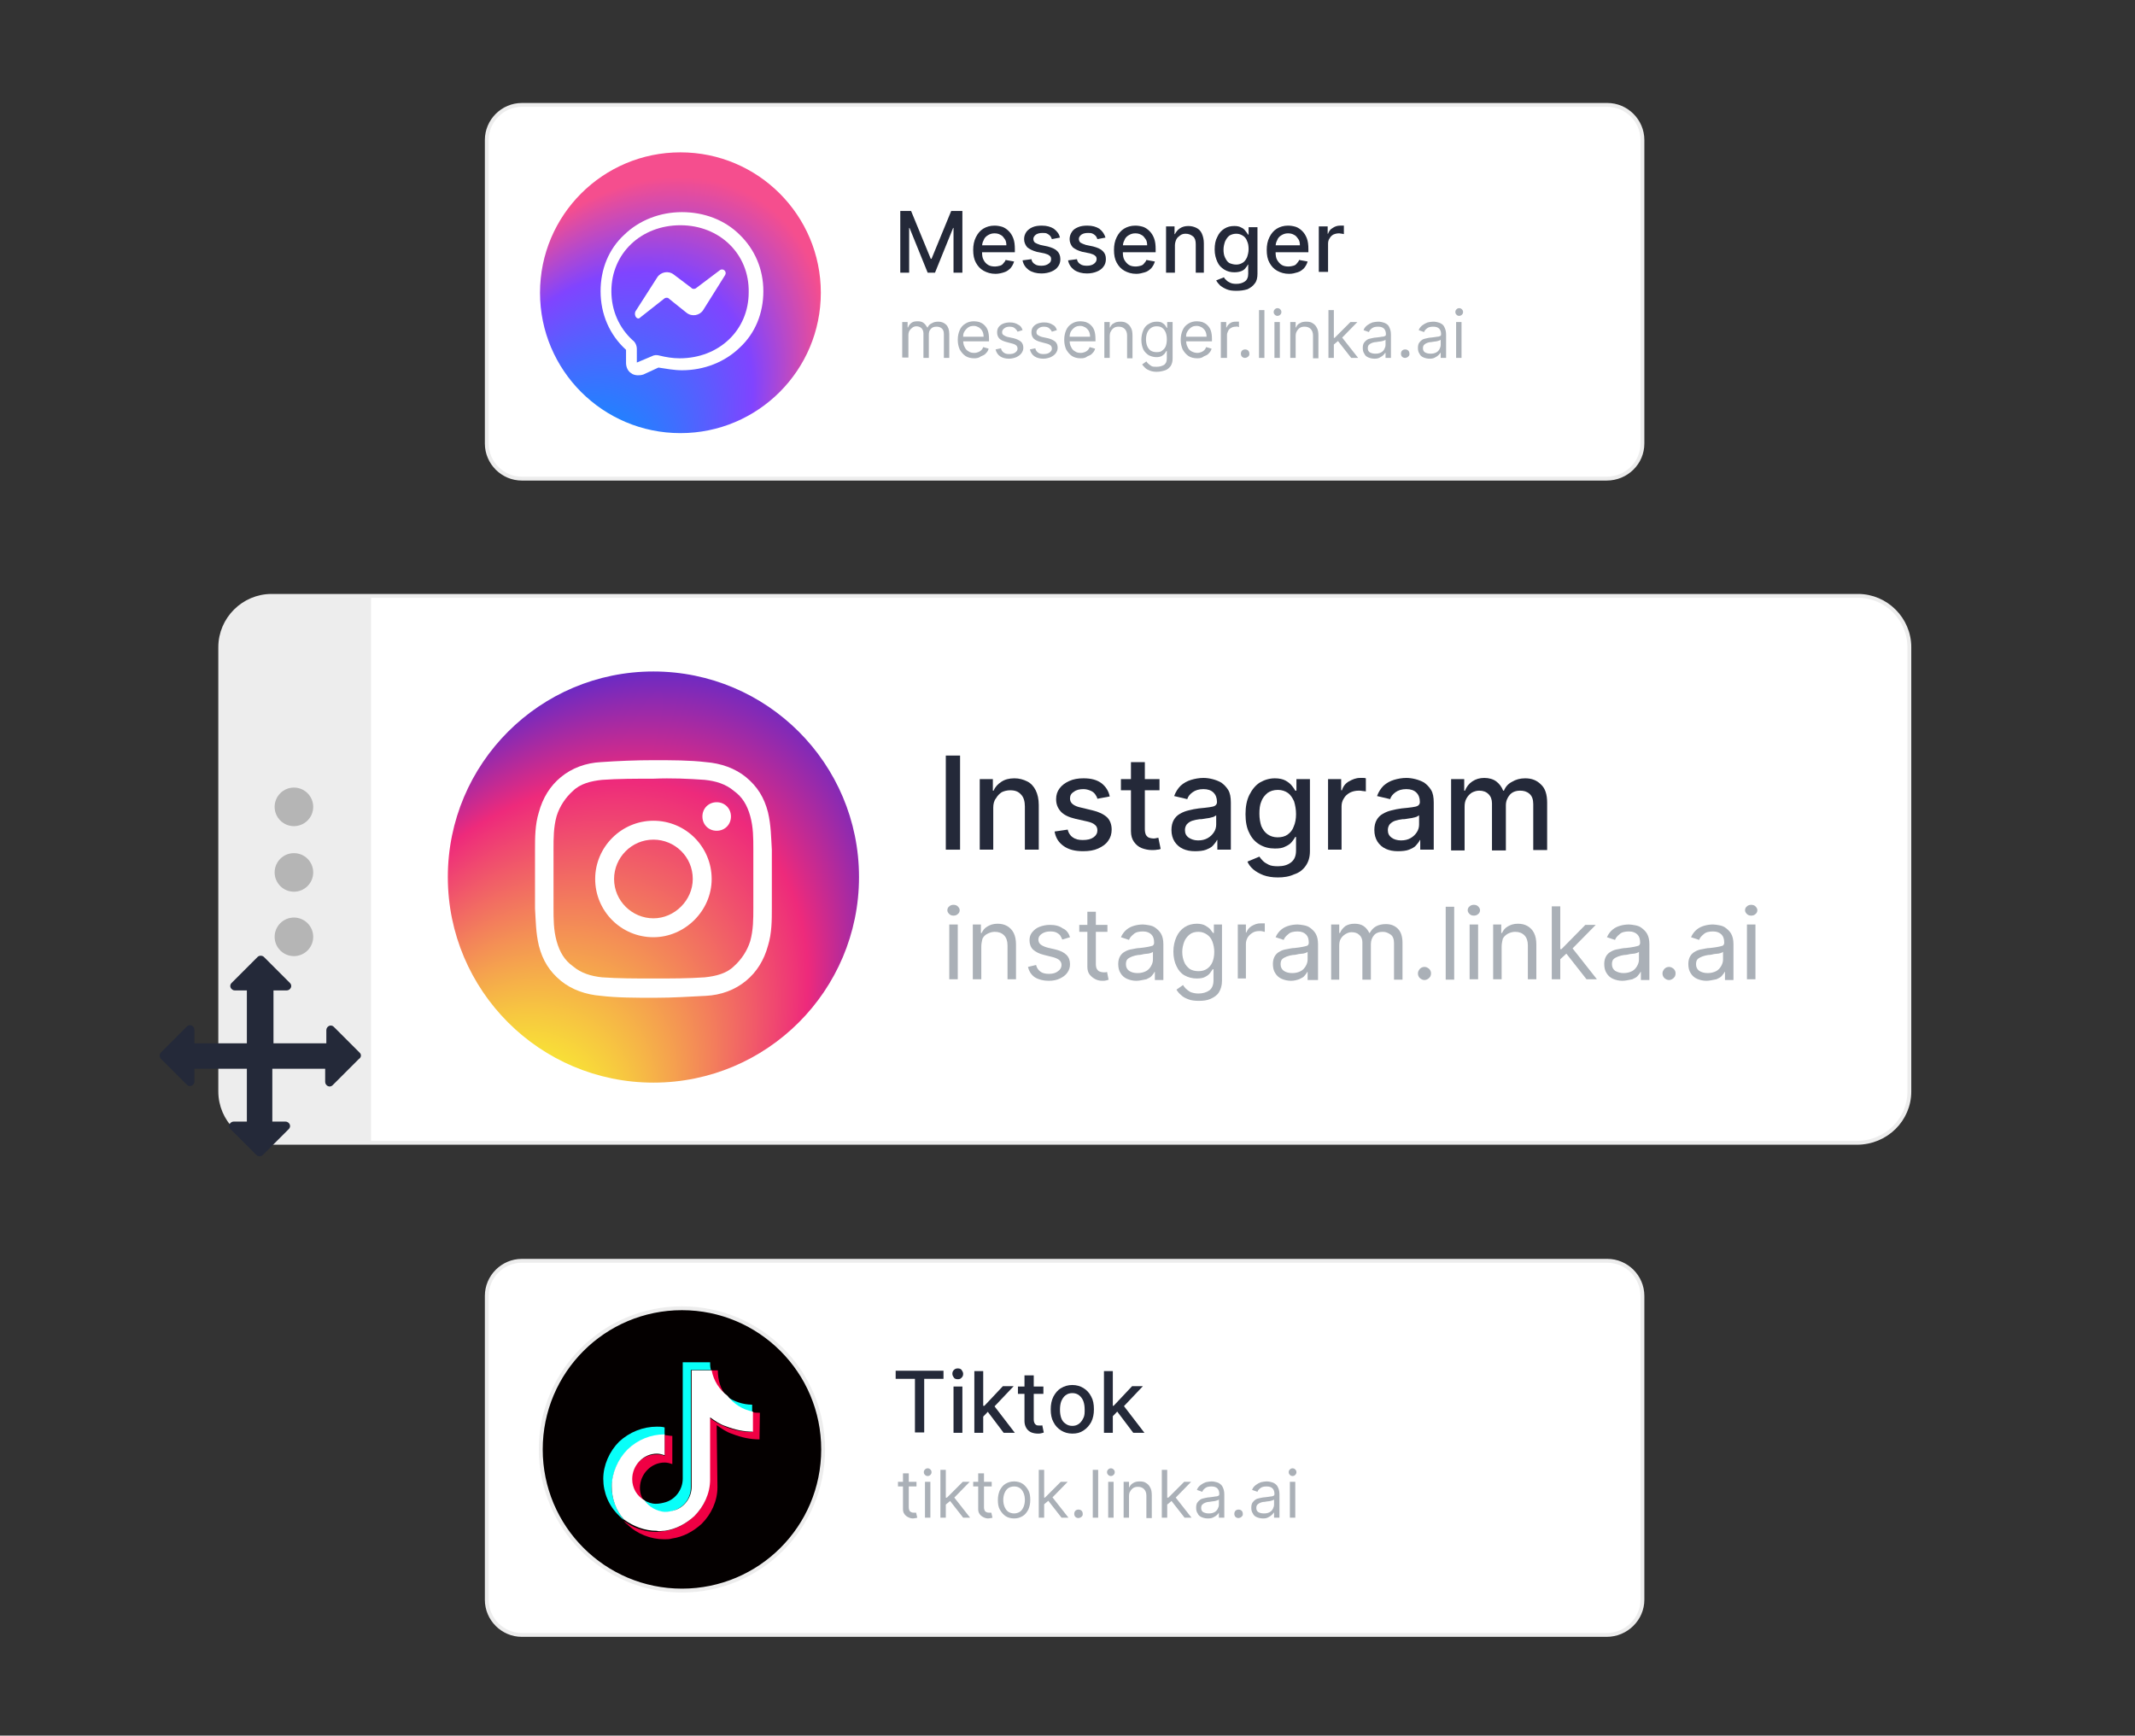 <?xml version="1.0" encoding="utf-8"?>
<!-- Generator: Adobe Illustrator 24.2.1, SVG Export Plug-In . SVG Version: 6.00 Build 0)  -->
<svg version="1.1" id="Camada_1" xmlns="http://www.w3.org/2000/svg" xmlns:xlink="http://www.w3.org/1999/xlink" x="0px" y="0px"
	 viewBox="0 0 553.5 450" style="enable-background:new 0 0 553.5 450;" xml:space="preserve">
<rect x="0" y="0" width="553.5" height="450" fill="#333333" stroke="none"/>
<style type="text/css">
	.st0{fill:#FFFFFF;stroke:#EDEDED;stroke-miterlimit:10;}
	.st1{fill:url(#SVGID_1_);}
	.st2{fill:#FFFFFF;}
	.st3{fill:url(#SVGID_2_);}
	.st4{fill:#040000;stroke:#EDEDED;stroke-miterlimit:10;}
	.st5{fill:#F00044;}
	.st6{fill:#08FFF9;}
	.st7{fill:#EDEDED;stroke:#EDEDED;stroke-miterlimit:10;}
	.st8{fill:#EDEDED;}
	.st9{fill:#B5B5B5;}
	.st10{fill:#242939;}
	.st11{fill:#AAB0B7;}
</style>
<g>
	<g>
		<path class="st0" d="M416.5,124.1H135.3c-5,0-9.1-4.1-9.1-9.1V36.3c0-5,4.1-9.1,9.1-9.1h281.4c5,0,9.1,4.1,9.1,9.1V115
			C425.8,120,421.7,124.1,416.5,124.1z"/>
		<g>
			
				<radialGradient id="SVGID_1_" cx="-733.124" cy="1498.356" r="88.305" fx="-817.553" fy="1514.844" gradientTransform="matrix(0.616 -0.788 0.595 0.466 -263.664 -1199.281)" gradientUnits="userSpaceOnUse">
				<stop  offset="0.231" style="stop-color:#0E8EFF"/>
				<stop  offset="0.519" style="stop-color:#8044FF"/>
				<stop  offset="0.677" style="stop-color:#F54E8E"/>
			</radialGradient>
			<circle class="st1" cx="176.4" cy="75.9" r="36.4"/>
			<g>
				<path class="st2" d="M165.3,97.3c-0.5,0-1.3-0.2-1.6-0.5c-0.9-0.5-1.4-1.6-1.4-2.7v-3.4c-4.3-3.9-6.6-9.3-6.6-15.2
					c0-5.7,2.1-10.9,6.1-14.6c3.9-3.8,9.3-5.9,15-5.9c5.7,0,11.1,2,15,5.9c3.9,3.8,6.1,8.9,6.1,14.6c0,5.7-2.1,10.9-6.1,14.6
					c-3.9,3.8-9.3,5.9-15,5.9c-2,0-4.1-0.4-6.1-0.7l-3.9,1.8C166.2,97.3,165.7,97.3,165.3,97.3z M176.4,58.4
					c-10.2,0-17.9,7.3-17.9,17.1c0,5,2,9.5,5.5,12.7c0.7,0.5,1.1,1.4,1.1,2.3l0,0V94l3.8-1.6c0.7-0.4,1.4-0.4,2.1-0.2
					c1.6,0.4,3.4,0.7,5.2,0.7c10.2,0,17.9-7.3,17.9-17.1C194.3,65.9,186.6,58.4,176.4,58.4z M166,82.3l6.1-4.8
					c0.4-0.4,1.1-0.4,1.4,0l4.5,3.6c1.4,1.1,3.4,0.7,4.3-0.7l5.7-9.1c0.5-0.9-0.5-1.8-1.3-1.3l-6.1,4.6c-0.4,0.4-1.1,0.4-1.4,0
					l-4.5-3.4c-1.4-1.1-3.4-0.7-4.3,0.7l-5.7,8.9C164.3,82,165.3,83.1,166,82.3z"/>
			</g>
		</g>
	</g>
</g>
<g>
	<g>
		<path class="st0" d="M481.4,296.3h-411c-7.3,0-13.3-6-13.3-13.3V167.8c0-7.3,6-13.3,13.3-13.3h411.3c7.3,0,13.3,6,13.3,13.3V283
			C495,290.3,489,296.3,481.4,296.3z"/>
		<g>
			
				<radialGradient id="SVGID_2_" cx="-856.721" cy="1614.525" r="128.913" fx="-979.975" fy="1638.595" gradientTransform="matrix(0.616 -0.788 0.595 0.466 -263.664 -1199.281)" gradientUnits="userSpaceOnUse">
				<stop  offset="0.262" style="stop-color:#F9ED32"/>
				<stop  offset="0.592" style="stop-color:#EE2A7B"/>
				<stop  offset="0.822" style="stop-color:#002AFF"/>
			</radialGradient>
			<circle class="st3" cx="169.4" cy="227.4" r="53.3"/>
			<g>
				<path class="st2" d="M169.9,258.7c-0.3,0-0.5,0-0.5,0c-4.7,0-9.4,0-13.6-0.5c-3.9-0.3-7.6-1.6-10.4-3.9
					c-2.9-2.4-4.7-5.2-5.7-9.1c-0.8-3.4-0.8-6.5-1-9.7c0-2.4,0-5,0-7.6s0-5.2,0-7.6c0-3.1,0-6.5,1-9.7c1-3.7,2.9-6.8,5.7-9.1
					c2.9-2.4,6.5-3.7,10.4-3.9c4.4-0.3,8.9-0.5,13.6-0.5c4.7,0,9.4,0,13.6,0.5c3.9,0.3,7.6,1.6,10.4,3.9c2.9,2.4,4.7,5.2,5.7,9.1
					c0.8,3.4,0.8,6.5,1,9.7c0,2.4,0,5,0,7.6l0,0c0,2.6,0,5.2,0,7.6c0,3.1,0,6.5-1,9.7c-1,3.7-2.9,6.8-5.7,9.1
					c-2.9,2.4-6.5,3.7-10.4,3.9C178.8,258.4,174.6,258.7,169.9,258.7z M169.4,253.7c4.7,0,9.1,0,13.3-0.3c2.9-0.3,5.7-1,7.6-2.9
					c1.8-1.6,3.4-3.9,4.2-6.5c0.8-2.9,0.8-5.7,0.8-8.6c0-2.4,0-5,0-7.6s0-5.2,0-7.6c0-2.9,0-5.7-0.8-8.6c-0.8-2.9-2.1-5-4.2-6.5
					c-2.1-1.8-4.7-2.6-7.6-2.9c-4.2-0.3-8.6-0.5-13.3-0.3c-4.7,0-9.1,0-13.3,0.3c-2.9,0.3-5.7,1-7.6,2.9c-1.8,1.6-3.4,3.9-4.2,6.5
					c-0.8,2.9-0.8,5.7-0.8,8.6c0,2.4,0,5,0,7.6s0,5.2,0,7.6c0,2.9,0,5.7,0.8,8.6c0.8,2.9,2.1,5,4.2,6.5c2.1,1.8,4.7,2.6,7.6,2.9
					C160.3,253.7,164.7,253.7,169.4,253.7z M169.4,243c-8.4,0-15.1-6.8-15.1-15.1s6.8-15.1,15.1-15.1c8.4,0,15.1,6.8,15.1,15.1
					S177.5,243,169.4,243z M169.4,217.7c-5.7,0-10.2,4.7-10.2,10.2c0,5.7,4.7,10.2,10.2,10.2s10.2-4.7,10.2-10.2
					C179.6,222.1,174.9,217.7,169.4,217.7z M185.8,208c-2.1,0-3.7,1.6-3.7,3.7s1.6,3.7,3.7,3.7c2.1,0,3.7-1.6,3.7-3.7
					C189.5,209.6,187.9,208,185.8,208z"/>
			</g>
		</g>
	</g>
</g>
<g>
	<g>
		<g>
			<path class="st0" d="M416.5,423.9H135.3c-5,0-9.1-4.1-9.1-9.1V336c0-5,4.1-9.1,9.1-9.1h281.4c5,0,9.1,4.1,9.1,9.1v78.8
				C425.8,419.7,421.7,423.9,416.5,423.9z"/>
			<circle class="st4" cx="176.8" cy="375.8" r="36.6"/>
		</g>
		<g>
			<g>
				<path class="st5" d="M170.2,377.1c-3.6,0-6.6,2.9-6.4,6.6c0,2.3,1.3,4.3,3.2,5.5c-0.7-0.9-1.1-2.1-1.1-3.4
					c0-3.6,2.9-6.6,6.4-6.6c0.7,0,1.4,0.2,2,0.4v-7.3c-0.7,0-1.4-0.2-2-0.2l0,0v5.4C171.6,377.1,170.9,377.1,170.2,377.1z"/>
				<path class="st5" d="M186.1,355.3L186.1,355.3h-2c0.5,2.7,2,5,4.1,6.6C186.8,360.1,186.1,357.8,186.1,355.3z"/>
				<path class="st5" d="M197,366.3c-0.7,0-1.4,0-2-0.2v5.2c-2.5,0-4.8-0.5-7-1.4c-1.4-0.5-2.9-1.4-4.1-2.3v16.1
					c0,3.6-1.4,7-4.1,9.5c-2.1,2-4.8,3.4-7.7,3.8c-0.7,0-1.3,0.2-2,0.2c-3,0-6.1-1.1-8.4-2.9c0.4,0.4,0.5,0.7,0.9,0.9
					c2.5,2.5,6.1,3.9,9.6,3.9c0.7,0,1.4,0,2-0.2c2.9-0.4,5.5-1.8,7.7-3.8c2.5-2.5,4.1-5.9,4.1-9.5l-0.2-16.1
					c1.3,0.9,2.5,1.8,4.1,2.3c2.3,0.9,4.6,1.4,7,1.4"/>
			</g>
			<path class="st6" d="M162.7,376c2.5-2.5,6.1-3.9,9.6-3.9v-2c-0.7-0.2-1.3-0.2-2-0.2c-3.6,0-7.1,1.4-9.8,3.9
				c-2.5,2.5-4.1,6.1-4.1,9.6c0,3.6,1.4,7,4.1,9.6c0.4,0.4,0.9,0.9,1.3,1.1c-2-2.5-3.2-5.4-3.2-8.6
				C158.7,381.9,160.2,378.5,162.7,376z"/>
			<path class="st6" d="M195,366.2v-2l0,0c-2.5,0-4.8-0.9-6.6-2.1C190,364,192.3,365.6,195,366.2z"/>
			<path class="st6" d="M172.1,392.1c0.9,0,1.6,0,2.5-0.4c2.7-0.9,4.5-3.2,4.5-6.1v-10.7v-19.7h5.2c-0.2-0.7-0.2-1.4-0.2-2h-7.1
				v19.5v10.7c0,2.9-2,5.4-4.5,6.1c-0.7,0.2-1.6,0.4-2.5,0.4c-1.1,0-2.1-0.4-3-0.9C168,390.6,169.8,391.9,172.1,392.1L172.1,392.1z"
				/>
			<path class="st2" d="M172.3,396.9c2.9-0.4,5.5-1.8,7.7-3.8c2.5-2.5,4.1-5.9,4.1-9.5v-16.1c1.3,0.9,2.5,1.8,4.1,2.3
				c2.3,0.9,4.6,1.4,7,1.4v-5.2c-2.7-0.5-5-2-6.6-4.1c-2.1-1.6-3.6-3.9-4.1-6.6h-5.2v19.5v10.7c0,2.9-2,5.4-4.5,6.1
				c-0.7,0.2-1.6,0.4-2.5,0.4c-2.1-0.2-4.1-1.3-5.2-3c-2-1.1-3.2-3.2-3.2-5.5c0-3.6,2.9-6.6,6.4-6.6c0.7,0,1.4,0.2,2,0.4v-5.4
				c-3.6,0-7,1.4-9.6,3.9c-2.5,2.5-4.1,6.1-4.1,9.6c0,3.2,1.1,6.3,3.2,8.6c2.5,1.8,5.4,2.9,8.4,2.9
				C170.9,397.1,171.6,396.9,172.3,396.9L172.3,396.9z"/>
		</g>
	</g>
</g>
<line class="st7" x1="95.7" y1="154.5" x2="95.7" y2="296.3"/>
<path class="st8" d="M56.9,167.8V283c0,7.3,6,13.3,13.3,13.3h25.3V154.5H70.2C62.9,154.5,56.9,160.5,56.9,167.8z"/>
<g>
	<circle class="st9" cx="76.2" cy="209.2" r="5"/>
	<circle class="st9" cx="76.2" cy="226.2" r="5"/>
	<circle class="st9" cx="76.2" cy="242.9" r="5"/>
</g>
<g>
	<g>
		<path class="st10" d="M93.3,273l-6.8-6.8c-0.3-0.3-0.8-0.4-1.2-0.2c-0.4,0.2-0.7,0.6-0.7,1.1v3.4H70.9v-13.7h3.4
			c0.5,0,0.9-0.3,1.1-0.7s0.1-0.9-0.2-1.2l-6.8-6.8c-0.4-0.4-1.2-0.4-1.6,0l-6.8,6.8c-0.3,0.3-0.4,0.8-0.2,1.2
			c0.2,0.4,0.6,0.7,1.1,0.7H64v13.7H50.4V267c0-0.5-0.3-0.9-0.7-1.1c-0.4-0.2-0.9-0.1-1.2,0.2l-6.8,6.8c-0.4,0.4-0.4,1.2,0,1.6
			l6.8,6.8c0.3,0.3,0.8,0.4,1.2,0.2c0.4-0.2,0.7-0.6,0.7-1v-3.4H64v13.7h-3.4c-0.5,0-0.9,0.3-1.1,0.7s-0.1,0.9,0.2,1.2l6.8,6.8
			c0.2,0.2,0.5,0.3,0.8,0.3c0.3,0,0.6-0.1,0.8-0.3l6.8-6.8c0.3-0.3,0.4-0.8,0.2-1.2c-0.2-0.4-0.6-0.7-1.1-0.7h-3.4v-13.7h13.7v3.4
			c0,0.5,0.3,0.9,0.7,1.1c0.4,0.2,0.9,0.1,1.2-0.2l6.8-6.8C93.7,274.2,93.7,273.4,93.3,273z"/>
	</g>
</g>
<g>
	<g>
		<path class="st10" d="M233.3,54.7h2.9l5.1,12.4h0.2l5.1-12.4h2.9v16h-2.3V59.1h-0.1l-4.7,11.6h-1.9l-4.7-11.6h-0.1v11.6h-2.3V54.7
			z"/>
		<path class="st10" d="M258.1,71c-1.2,0-2.2-0.3-3.1-0.8s-1.5-1.2-2-2.1c-0.5-0.9-0.7-2-0.7-3.3c0-1.2,0.2-2.3,0.7-3.3
			s1.1-1.7,1.9-2.2c0.8-0.5,1.8-0.8,2.9-0.8c0.7,0,1.3,0.1,2,0.3c0.6,0.2,1.2,0.6,1.7,1.1c0.5,0.5,0.9,1.1,1.2,1.9
			c0.3,0.8,0.4,1.7,0.4,2.8v0.8h-9.5v-1.8h7.3c0-0.6-0.1-1.2-0.4-1.6s-0.6-0.9-1.1-1.1c-0.5-0.3-1-0.4-1.6-0.4
			c-0.7,0-1.2,0.2-1.7,0.5c-0.5,0.3-0.9,0.7-1.1,1.3c-0.3,0.5-0.4,1.1-0.4,1.7v1.4c0,0.8,0.1,1.5,0.4,2c0.3,0.6,0.7,1,1.2,1.3
			c0.5,0.3,1.1,0.4,1.8,0.4c0.4,0,0.8-0.1,1.2-0.2c0.4-0.1,0.7-0.3,0.9-0.6c0.3-0.3,0.5-0.6,0.6-0.9l2.2,0.4
			c-0.2,0.7-0.5,1.2-0.9,1.7c-0.5,0.5-1,0.9-1.7,1.1C259.7,70.8,258.9,71,258.1,71z"/>
		<path class="st10" d="M274.8,61.6l-2.1,0.4c-0.1-0.3-0.2-0.5-0.4-0.8c-0.2-0.2-0.4-0.4-0.8-0.6c-0.3-0.2-0.7-0.2-1.2-0.2
			c-0.7,0-1.2,0.1-1.7,0.4c-0.4,0.3-0.7,0.7-0.7,1.1c0,0.4,0.1,0.7,0.4,1c0.3,0.2,0.8,0.4,1.4,0.6l1.9,0.4c1.1,0.3,1.9,0.6,2.5,1.2
			c0.5,0.5,0.8,1.2,0.8,2.1c0,0.7-0.2,1.4-0.6,1.9c-0.4,0.6-1,1-1.7,1.3c-0.7,0.3-1.6,0.5-2.6,0.5c-1.3,0-2.4-0.3-3.3-0.9
			c-0.8-0.6-1.4-1.4-1.6-2.5l2.3-0.3c0.1,0.6,0.4,1,0.9,1.3c0.4,0.3,1,0.4,1.7,0.4c0.8,0,1.4-0.2,1.8-0.5c0.5-0.3,0.7-0.7,0.7-1.2
			c0-0.4-0.1-0.7-0.4-0.9c-0.3-0.3-0.7-0.4-1.3-0.6l-2-0.4c-1.1-0.3-1.9-0.7-2.5-1.2c-0.5-0.6-0.8-1.3-0.8-2.1
			c0-0.7,0.2-1.3,0.6-1.9c0.4-0.5,0.9-0.9,1.6-1.2c0.7-0.3,1.5-0.4,2.4-0.4c1.3,0,2.3,0.3,3.1,0.8C274.1,60,274.6,60.7,274.8,61.6z"
			/>
		<path class="st10" d="M286.6,61.6l-2.1,0.4c-0.1-0.3-0.2-0.5-0.4-0.8c-0.2-0.2-0.4-0.4-0.8-0.6s-0.7-0.2-1.2-0.2
			c-0.7,0-1.2,0.1-1.7,0.4c-0.4,0.3-0.7,0.7-0.7,1.1c0,0.4,0.1,0.7,0.4,1c0.3,0.2,0.8,0.4,1.4,0.6l1.9,0.4c1.1,0.3,1.9,0.6,2.5,1.2
			s0.8,1.2,0.8,2.1c0,0.7-0.2,1.4-0.6,1.9c-0.4,0.6-1,1-1.7,1.3s-1.6,0.5-2.6,0.5c-1.3,0-2.4-0.3-3.3-0.9c-0.8-0.6-1.4-1.4-1.6-2.5
			l2.3-0.3c0.1,0.6,0.4,1,0.9,1.3c0.4,0.3,1,0.4,1.7,0.4c0.8,0,1.4-0.2,1.8-0.5s0.7-0.7,0.7-1.2c0-0.4-0.1-0.7-0.4-0.9
			c-0.3-0.3-0.7-0.4-1.3-0.6l-2-0.4c-1.1-0.3-1.9-0.7-2.5-1.2c-0.5-0.6-0.8-1.3-0.8-2.1c0-0.7,0.2-1.3,0.6-1.9s0.9-0.9,1.6-1.2
			c0.7-0.3,1.5-0.4,2.4-0.4c1.3,0,2.3,0.3,3.1,0.8C285.9,60,286.3,60.7,286.6,61.6z"/>
		<path class="st10" d="M294.6,71c-1.2,0-2.2-0.3-3.1-0.8s-1.5-1.2-2-2.1c-0.5-0.9-0.7-2-0.7-3.3c0-1.2,0.2-2.3,0.7-3.3
			s1.1-1.7,1.9-2.2c0.8-0.5,1.8-0.8,2.9-0.8c0.7,0,1.3,0.1,2,0.3c0.6,0.2,1.2,0.6,1.7,1.1c0.5,0.5,0.9,1.1,1.2,1.9
			c0.3,0.8,0.4,1.7,0.4,2.8v0.8h-9.5v-1.8h7.3c0-0.6-0.1-1.2-0.4-1.6s-0.6-0.9-1.1-1.1c-0.5-0.3-1-0.4-1.6-0.4
			c-0.7,0-1.2,0.2-1.7,0.5s-0.9,0.7-1.1,1.3c-0.3,0.5-0.4,1.1-0.4,1.7v1.4c0,0.8,0.1,1.5,0.4,2s0.7,1,1.2,1.3
			c0.5,0.3,1.1,0.4,1.8,0.4c0.4,0,0.8-0.1,1.2-0.2c0.4-0.1,0.7-0.3,0.9-0.6c0.3-0.3,0.5-0.6,0.6-0.9l2.2,0.4
			c-0.2,0.7-0.5,1.2-0.9,1.7c-0.5,0.5-1,0.9-1.7,1.1S295.4,71,294.6,71z"/>
		<path class="st10" d="M304.6,63.6v7.1h-2.3v-12h2.2v2h0.1c0.3-0.6,0.7-1.1,1.3-1.5c0.6-0.4,1.3-0.6,2.2-0.6c0.8,0,1.5,0.2,2.1,0.5
			c0.6,0.3,1.1,0.8,1.4,1.5s0.5,1.5,0.5,2.5v7.6H310v-7.4c0-0.9-0.2-1.6-0.7-2s-1.1-0.7-1.9-0.7c-0.5,0-1,0.1-1.4,0.4s-0.8,0.6-1,1
			C304.8,62.4,304.6,63,304.6,63.6z"/>
		<path class="st10" d="M320.5,75.4c-1,0-1.8-0.1-2.5-0.4s-1.2-0.6-1.7-1c-0.4-0.4-0.8-0.9-1-1.3l2-0.8c0.1,0.2,0.3,0.5,0.6,0.7
			c0.2,0.3,0.6,0.5,1,0.7c0.4,0.2,0.9,0.3,1.6,0.3c0.9,0,1.6-0.2,2.2-0.6c0.6-0.4,0.9-1.1,0.9-2v-2.4h-0.1c-0.1,0.3-0.3,0.5-0.6,0.9
			s-0.6,0.6-1.1,0.8c-0.5,0.2-1.1,0.3-1.8,0.3c-0.9,0-1.8-0.2-2.6-0.7s-1.4-1.1-1.8-2c-0.4-0.9-0.7-1.9-0.7-3.2
			c0-1.3,0.2-2.4,0.7-3.3c0.4-0.9,1-1.6,1.8-2.1c0.8-0.5,1.6-0.7,2.6-0.7c0.7,0,1.3,0.1,1.8,0.4c0.5,0.2,0.8,0.5,1.1,0.9
			s0.5,0.6,0.6,0.9h0.2v-1.9h2.3V71c0,1-0.2,1.9-0.7,2.5c-0.5,0.7-1.1,1.1-1.9,1.5C322.4,75.3,321.5,75.4,320.5,75.4z M320.5,68.6
			c0.7,0,1.2-0.2,1.7-0.5c0.5-0.3,0.8-0.8,1.1-1.4c0.2-0.6,0.4-1.3,0.4-2.1c0-0.8-0.1-1.5-0.4-2.1c-0.2-0.6-0.6-1.1-1.1-1.4
			c-0.5-0.3-1-0.5-1.7-0.5c-0.7,0-1.3,0.2-1.8,0.5c-0.5,0.4-0.8,0.9-1.1,1.5c-0.2,0.6-0.4,1.3-0.4,2.1c0,0.8,0.1,1.5,0.4,2.1
			s0.6,1.1,1.1,1.4C319.2,68.4,319.8,68.6,320.5,68.6z"/>
		<path class="st10" d="M334.2,71c-1.2,0-2.2-0.3-3.1-0.8s-1.5-1.2-2-2.1c-0.5-0.9-0.7-2-0.7-3.3c0-1.2,0.2-2.3,0.7-3.3
			s1.1-1.7,1.9-2.2c0.8-0.5,1.8-0.8,2.9-0.8c0.7,0,1.3,0.1,2,0.3c0.6,0.2,1.2,0.6,1.7,1.1c0.5,0.5,0.9,1.1,1.2,1.9
			c0.3,0.8,0.4,1.7,0.4,2.8v0.8h-9.5v-1.8h7.3c0-0.6-0.1-1.2-0.4-1.6s-0.6-0.9-1.1-1.1c-0.5-0.3-1-0.4-1.6-0.4
			c-0.7,0-1.2,0.2-1.7,0.5s-0.9,0.7-1.1,1.3c-0.3,0.5-0.4,1.1-0.4,1.7v1.4c0,0.8,0.1,1.5,0.4,2s0.7,1,1.2,1.3
			c0.5,0.3,1.1,0.4,1.8,0.4c0.4,0,0.8-0.1,1.2-0.2c0.4-0.1,0.7-0.3,0.9-0.6c0.3-0.3,0.5-0.6,0.6-0.9l2.2,0.4
			c-0.2,0.7-0.5,1.2-0.9,1.7c-0.5,0.5-1,0.9-1.7,1.1S335.1,71,334.2,71z"/>
		<path class="st10" d="M341.9,70.7v-12h2.3v1.9h0.1c0.2-0.6,0.6-1.2,1.2-1.5c0.6-0.4,1.2-0.6,1.9-0.6c0.1,0,0.3,0,0.5,0
			c0.2,0,0.4,0,0.5,0v2.2c-0.1,0-0.3-0.1-0.5-0.1c-0.2,0-0.5-0.1-0.7-0.1c-0.6,0-1,0.1-1.5,0.3c-0.4,0.2-0.8,0.6-1,1
			c-0.3,0.4-0.4,0.9-0.4,1.4v7.3H341.9z"/>
	</g>
	<g>
		<path class="st11" d="M233.9,92.8v-9.3h1.4v1.4h0.1c0.2-0.5,0.5-0.9,0.9-1.2c0.4-0.3,0.9-0.4,1.6-0.4c0.6,0,1.1,0.1,1.5,0.4
			c0.4,0.3,0.7,0.7,1,1.2h0.1c0.2-0.5,0.6-0.9,1.1-1.1c0.5-0.3,1-0.4,1.7-0.4c0.8,0,1.5,0.3,2,0.8s0.8,1.3,0.8,2.4v6.2h-1.4v-6.2
			c0-0.7-0.2-1.2-0.6-1.5s-0.8-0.4-1.3-0.4c-0.7,0-1.2,0.2-1.5,0.6c-0.4,0.4-0.5,0.9-0.5,1.5v6h-1.4v-6.4c0-0.5-0.2-1-0.5-1.3
			c-0.3-0.3-0.8-0.5-1.3-0.5c-0.4,0-0.7,0.1-1,0.3c-0.3,0.2-0.6,0.5-0.8,0.8c-0.2,0.3-0.3,0.8-0.3,1.2v5.8H233.9z"/>
		<path class="st11" d="M252.6,92.9c-0.9,0-1.7-0.2-2.3-0.6s-1.1-1-1.5-1.7c-0.3-0.7-0.5-1.5-0.5-2.5s0.2-1.8,0.5-2.5
			s0.8-1.3,1.5-1.7c0.6-0.4,1.4-0.6,2.2-0.6c0.5,0,1,0.1,1.4,0.2c0.5,0.2,0.9,0.4,1.3,0.8c0.4,0.4,0.7,0.8,0.9,1.4
			c0.2,0.6,0.3,1.3,0.3,2.2v0.6h-7.1v-1.2h5.7c0-0.5-0.1-1-0.3-1.4c-0.2-0.4-0.5-0.7-0.9-1c-0.4-0.2-0.8-0.4-1.3-0.4
			c-0.6,0-1.1,0.1-1.5,0.4s-0.7,0.6-1,1.1s-0.3,0.9-0.3,1.4v0.8c0,0.7,0.1,1.3,0.4,1.8c0.2,0.5,0.6,0.9,1,1.1
			c0.4,0.3,0.9,0.4,1.5,0.4c0.4,0,0.7-0.1,1-0.2s0.6-0.3,0.8-0.5c0.2-0.2,0.4-0.5,0.5-0.8l1.4,0.4c-0.1,0.5-0.4,0.9-0.7,1.2
			c-0.3,0.4-0.8,0.6-1.3,0.8C253.8,92.8,253.2,92.9,252.6,92.9z"/>
		<path class="st11" d="M265.1,85.6l-1.3,0.4c-0.1-0.2-0.2-0.4-0.4-0.6c-0.2-0.2-0.4-0.4-0.6-0.5s-0.6-0.2-1-0.2
			c-0.6,0-1,0.1-1.4,0.4c-0.4,0.3-0.6,0.6-0.6,1c0,0.4,0.1,0.6,0.4,0.8c0.3,0.2,0.7,0.4,1.2,0.5l1.4,0.3c0.8,0.2,1.4,0.5,1.9,0.9
			c0.4,0.4,0.6,0.9,0.6,1.6c0,0.5-0.2,1-0.5,1.4c-0.3,0.4-0.7,0.7-1.3,1c-0.5,0.2-1.2,0.4-1.9,0.4c-0.9,0-1.7-0.2-2.3-0.6
			c-0.6-0.4-1-1-1.2-1.8l1.4-0.3c0.1,0.5,0.4,0.9,0.7,1.1c0.4,0.3,0.8,0.4,1.4,0.4c0.7,0,1.2-0.1,1.6-0.4c0.4-0.3,0.6-0.6,0.6-1
			c0-0.3-0.1-0.6-0.3-0.8c-0.2-0.2-0.6-0.4-1-0.5l-1.5-0.4c-0.8-0.2-1.5-0.5-1.9-0.9s-0.6-1-0.6-1.6c0-0.5,0.1-1,0.4-1.4
			s0.7-0.7,1.2-0.9s1.1-0.3,1.7-0.3c0.9,0,1.6,0.2,2.2,0.6C264.5,84.4,264.9,84.9,265.1,85.6z"/>
		<path class="st11" d="M274,85.6l-1.3,0.4c-0.1-0.2-0.2-0.4-0.4-0.6c-0.2-0.2-0.4-0.4-0.6-0.5s-0.6-0.2-1-0.2c-0.6,0-1,0.1-1.4,0.4
			c-0.4,0.3-0.6,0.6-0.6,1c0,0.4,0.1,0.6,0.4,0.8c0.3,0.2,0.7,0.4,1.2,0.5l1.4,0.3c0.8,0.2,1.4,0.5,1.9,0.9c0.4,0.4,0.6,0.9,0.6,1.6
			c0,0.5-0.2,1-0.5,1.4c-0.3,0.4-0.7,0.7-1.3,1c-0.5,0.2-1.2,0.4-1.9,0.4c-0.9,0-1.7-0.2-2.3-0.6c-0.6-0.4-1-1-1.2-1.8l1.4-0.3
			c0.1,0.5,0.4,0.9,0.7,1.1c0.4,0.3,0.8,0.4,1.4,0.4c0.7,0,1.2-0.1,1.6-0.4c0.4-0.3,0.6-0.6,0.6-1c0-0.3-0.1-0.6-0.3-0.8
			c-0.2-0.2-0.6-0.4-1-0.5l-1.5-0.4c-0.8-0.2-1.5-0.5-1.9-0.9s-0.6-1-0.6-1.6c0-0.5,0.1-1,0.4-1.4s0.7-0.7,1.2-0.9s1.1-0.3,1.7-0.3
			c0.9,0,1.6,0.2,2.2,0.6C273.4,84.4,273.8,84.9,274,85.6z"/>
		<path class="st11" d="M280.2,92.9c-0.9,0-1.7-0.2-2.3-0.6s-1.1-1-1.5-1.7c-0.3-0.7-0.5-1.5-0.5-2.5s0.2-1.8,0.5-2.5
			s0.8-1.3,1.5-1.7c0.6-0.4,1.4-0.6,2.2-0.6c0.5,0,1,0.1,1.4,0.2c0.5,0.2,0.9,0.4,1.3,0.8c0.4,0.4,0.7,0.8,0.9,1.4
			c0.2,0.6,0.3,1.3,0.3,2.2v0.6h-7.1v-1.2h5.7c0-0.5-0.1-1-0.3-1.4c-0.2-0.4-0.5-0.7-0.9-1c-0.4-0.2-0.8-0.4-1.3-0.4
			c-0.6,0-1.1,0.1-1.5,0.4s-0.7,0.6-1,1.1c-0.2,0.4-0.3,0.9-0.3,1.4v0.8c0,0.7,0.1,1.3,0.4,1.8c0.2,0.5,0.6,0.9,1,1.1
			c0.4,0.3,0.9,0.4,1.5,0.4c0.4,0,0.7-0.1,1-0.2c0.3-0.1,0.6-0.3,0.8-0.5s0.4-0.5,0.5-0.8l1.4,0.4c-0.1,0.5-0.4,0.9-0.7,1.2
			c-0.3,0.4-0.8,0.6-1.3,0.8C281.4,92.8,280.9,92.9,280.2,92.9z"/>
		<path class="st11" d="M287.7,87.2v5.6h-1.4v-9.3h1.4v1.4h0.1c0.2-0.5,0.5-0.9,1-1.1c0.4-0.3,1-0.4,1.7-0.4c0.6,0,1.2,0.1,1.6,0.4
			c0.5,0.3,0.8,0.6,1.1,1.2c0.3,0.5,0.4,1.2,0.4,2v5.9h-1.4V87c0-0.7-0.2-1.3-0.6-1.7c-0.4-0.4-0.9-0.6-1.6-0.6
			c-0.5,0-0.9,0.1-1.2,0.3s-0.6,0.5-0.8,0.9C287.8,86.2,287.7,86.6,287.7,87.2z"/>
		<path class="st11" d="M299.9,96.4c-0.7,0-1.3-0.1-1.8-0.3c-0.5-0.2-0.9-0.4-1.2-0.7s-0.6-0.6-0.8-0.9l1.1-0.8
			c0.1,0.2,0.3,0.4,0.5,0.6s0.5,0.4,0.8,0.6c0.3,0.2,0.8,0.2,1.4,0.2c0.7,0,1.4-0.2,1.9-0.5c0.5-0.4,0.7-0.9,0.7-1.7V91h-0.1
			c-0.1,0.2-0.3,0.4-0.4,0.6s-0.5,0.5-0.8,0.7c-0.4,0.2-0.8,0.3-1.4,0.3c-0.7,0-1.4-0.2-2-0.5c-0.6-0.4-1.1-0.9-1.4-1.5
			c-0.3-0.7-0.5-1.5-0.5-2.5c0-0.9,0.2-1.8,0.5-2.5c0.3-0.7,0.8-1.3,1.4-1.6c0.6-0.4,1.3-0.6,2.1-0.6c0.6,0,1.1,0.1,1.4,0.3
			s0.6,0.4,0.8,0.7c0.2,0.3,0.3,0.5,0.4,0.6h0.1v-1.5h1.4V93c0,0.8-0.2,1.4-0.5,1.9c-0.4,0.5-0.8,0.9-1.4,1.1S300.7,96.4,299.9,96.4
			z M299.9,91.3c0.6,0,1.1-0.1,1.4-0.4c0.4-0.3,0.7-0.6,0.9-1.1c0.2-0.5,0.3-1.1,0.3-1.8c0-0.7-0.1-1.3-0.3-1.8s-0.5-0.9-0.9-1.2
			c-0.4-0.3-0.9-0.4-1.5-0.4c-0.6,0-1.1,0.2-1.5,0.5s-0.7,0.7-0.9,1.2s-0.3,1.1-0.3,1.7c0,0.6,0.1,1.2,0.3,1.7
			c0.2,0.5,0.5,0.9,0.9,1.2C298.8,91.2,299.3,91.3,299.9,91.3z"/>
		<path class="st11" d="M310.4,92.9c-0.9,0-1.7-0.2-2.3-0.6c-0.6-0.4-1.1-1-1.5-1.7c-0.3-0.7-0.5-1.5-0.5-2.5s0.2-1.8,0.5-2.5
			c0.3-0.7,0.8-1.3,1.5-1.7c0.6-0.4,1.4-0.6,2.2-0.6c0.5,0,1,0.1,1.4,0.2c0.5,0.2,0.9,0.4,1.3,0.8c0.4,0.4,0.7,0.8,0.9,1.4
			c0.2,0.6,0.3,1.3,0.3,2.2v0.6h-7.1v-1.2h5.7c0-0.5-0.1-1-0.3-1.4c-0.2-0.4-0.5-0.7-0.9-1c-0.4-0.2-0.8-0.4-1.3-0.4
			c-0.6,0-1.1,0.1-1.5,0.4c-0.4,0.3-0.7,0.6-1,1.1s-0.3,0.9-0.3,1.4v0.8c0,0.7,0.1,1.3,0.4,1.8c0.2,0.5,0.6,0.9,1,1.1
			s0.9,0.4,1.5,0.4c0.4,0,0.7-0.1,1-0.2s0.6-0.3,0.8-0.5c0.2-0.2,0.4-0.5,0.5-0.8l1.4,0.4c-0.1,0.5-0.4,0.9-0.7,1.2
			c-0.3,0.4-0.8,0.6-1.3,0.8C311.6,92.8,311.1,92.9,310.4,92.9z"/>
		<path class="st11" d="M316.5,92.8v-9.3h1.4v1.4h0.1c0.2-0.5,0.5-0.8,0.9-1.1c0.4-0.3,0.9-0.4,1.5-0.4c0.1,0,0.2,0,0.4,0
			s0.3,0,0.4,0v1.4c0,0-0.2,0-0.3-0.1s-0.4,0-0.5,0c-0.5,0-0.9,0.1-1.2,0.3c-0.4,0.2-0.6,0.4-0.8,0.8s-0.3,0.7-0.3,1.1v5.9H316.5z"
			/>
		<path class="st11" d="M322.8,92.8c-0.3,0-0.6-0.1-0.8-0.3c-0.2-0.2-0.3-0.5-0.3-0.8s0.1-0.6,0.3-0.8c0.2-0.2,0.5-0.3,0.8-0.3
			c0.3,0,0.6,0.1,0.8,0.3c0.2,0.2,0.3,0.5,0.3,0.8c0,0.2,0,0.4-0.1,0.5s-0.2,0.3-0.4,0.4S323,92.8,322.8,92.8z"/>
		<path class="st11" d="M327.8,80.4v12.4h-1.4V80.4H327.8z"/>
		<path class="st11" d="M331.2,81.9c-0.3,0-0.5-0.1-0.7-0.3c-0.2-0.2-0.3-0.4-0.3-0.7s0.1-0.5,0.3-0.7c0.2-0.2,0.4-0.3,0.7-0.3
			s0.5,0.1,0.7,0.3c0.2,0.2,0.3,0.4,0.3,0.7s-0.1,0.5-0.3,0.7C331.7,81.8,331.4,81.9,331.2,81.9z M330.4,92.8v-9.3h1.4v9.3H330.4z"
			/>
		<path class="st11" d="M335.9,87.2v5.6h-1.4v-9.3h1.4v1.4h0.1c0.2-0.5,0.5-0.9,1-1.1c0.4-0.3,1-0.4,1.7-0.4c0.6,0,1.2,0.1,1.6,0.4
			c0.5,0.3,0.8,0.6,1.1,1.2c0.3,0.5,0.4,1.2,0.4,2v5.9h-1.4V87c0-0.7-0.2-1.3-0.6-1.7c-0.4-0.4-0.9-0.6-1.6-0.6
			c-0.5,0-0.9,0.1-1.2,0.3s-0.6,0.5-0.8,0.9C336,86.2,335.9,86.6,335.9,87.2z"/>
		<path class="st11" d="M344.4,92.8V80.4h1.4v12.4H344.4z M345.7,89.4l0-1.8h0.3l4.1-4.1h1.8l-4.3,4.4h-0.1L345.7,89.4z M350.3,92.8
			l-3.6-4.6l1-1l4.4,5.6H350.3z"/>
		<path class="st11" d="M356.4,93c-0.6,0-1.1-0.1-1.6-0.3c-0.5-0.2-0.9-0.5-1.1-1c-0.3-0.4-0.4-0.9-0.4-1.5c0-0.5,0.1-1,0.3-1.3
			c0.2-0.3,0.5-0.6,0.8-0.8c0.3-0.2,0.7-0.3,1.2-0.4c0.4-0.1,0.9-0.2,1.3-0.2c0.6-0.1,1-0.1,1.4-0.2c0.4,0,0.6-0.1,0.8-0.2
			c0.2-0.1,0.2-0.3,0.2-0.5v0c0-0.6-0.2-1.1-0.5-1.4s-0.8-0.5-1.5-0.5c-0.7,0-1.2,0.1-1.6,0.4c-0.4,0.3-0.7,0.6-0.8,1l-1.4-0.5
			c0.2-0.6,0.6-1,1-1.3c0.4-0.3,0.8-0.5,1.3-0.7c0.5-0.1,1-0.2,1.4-0.2c0.3,0,0.6,0,1,0.1c0.4,0.1,0.8,0.2,1.1,0.4
			c0.4,0.2,0.7,0.5,0.9,1c0.2,0.4,0.4,1,0.4,1.8v6.1h-1.4v-1.3h-0.1c-0.1,0.2-0.3,0.4-0.5,0.6s-0.5,0.4-0.9,0.6
			C357.4,92.9,356.9,93,356.4,93z M356.6,91.7c0.6,0,1-0.1,1.4-0.3s0.7-0.5,0.9-0.9s0.3-0.7,0.3-1.1v-1.3c-0.1,0.1-0.2,0.1-0.4,0.2
			c-0.2,0.1-0.4,0.1-0.7,0.2c-0.3,0-0.5,0.1-0.8,0.1c-0.2,0-0.4,0.1-0.6,0.1c-0.4,0-0.7,0.1-1,0.2c-0.3,0.1-0.6,0.3-0.8,0.5
			s-0.3,0.5-0.3,0.9c0,0.5,0.2,0.9,0.6,1.1S356,91.7,356.6,91.7z"/>
		<path class="st11" d="M364.3,92.8c-0.3,0-0.6-0.1-0.8-0.3c-0.2-0.2-0.3-0.5-0.3-0.8s0.1-0.6,0.3-0.8c0.2-0.2,0.5-0.3,0.8-0.3
			c0.3,0,0.6,0.1,0.8,0.3c0.2,0.2,0.3,0.5,0.3,0.8c0,0.2,0,0.4-0.1,0.5s-0.2,0.3-0.4,0.4S364.5,92.8,364.3,92.8z"/>
		<path class="st11" d="M370.7,93c-0.6,0-1.1-0.1-1.6-0.3c-0.5-0.2-0.9-0.5-1.1-1c-0.3-0.4-0.4-0.9-0.4-1.5c0-0.5,0.1-1,0.3-1.3
			c0.2-0.3,0.5-0.6,0.8-0.8c0.3-0.2,0.7-0.3,1.2-0.4c0.4-0.1,0.9-0.2,1.3-0.2c0.6-0.1,1-0.1,1.4-0.2c0.4,0,0.6-0.1,0.8-0.2
			c0.2-0.1,0.2-0.3,0.2-0.5v0c0-0.6-0.2-1.1-0.5-1.4s-0.8-0.5-1.5-0.5c-0.7,0-1.2,0.1-1.6,0.4c-0.4,0.3-0.7,0.6-0.8,1l-1.4-0.5
			c0.2-0.6,0.6-1,1-1.3c0.4-0.3,0.8-0.5,1.3-0.7c0.5-0.1,1-0.2,1.4-0.2c0.3,0,0.6,0,1,0.1c0.4,0.1,0.8,0.2,1.1,0.4
			c0.4,0.2,0.7,0.5,0.9,1c0.2,0.4,0.4,1,0.4,1.8v6.1h-1.4v-1.3h-0.1c-0.1,0.2-0.3,0.4-0.5,0.6s-0.5,0.4-0.9,0.6
			C371.7,92.9,371.2,93,370.7,93z M370.9,91.7c0.6,0,1-0.1,1.4-0.3s0.7-0.5,0.9-0.9s0.3-0.7,0.3-1.1v-1.3c-0.1,0.1-0.2,0.1-0.4,0.2
			c-0.2,0.1-0.4,0.1-0.7,0.2c-0.3,0-0.5,0.1-0.8,0.1c-0.2,0-0.4,0.1-0.6,0.1c-0.4,0-0.7,0.1-1,0.2c-0.3,0.1-0.6,0.3-0.8,0.5
			s-0.3,0.5-0.3,0.9c0,0.5,0.2,0.9,0.6,1.1S370.3,91.7,370.9,91.7z"/>
		<path class="st11" d="M378.3,81.9c-0.3,0-0.5-0.1-0.7-0.3c-0.2-0.2-0.3-0.4-0.3-0.7s0.1-0.5,0.3-0.7c0.2-0.2,0.4-0.3,0.7-0.3
			s0.5,0.1,0.7,0.3c0.2,0.2,0.3,0.4,0.3,0.7s-0.1,0.5-0.3,0.7C378.8,81.8,378.5,81.9,378.3,81.9z M377.5,92.8v-9.3h1.4v9.3H377.5z"
			/>
	</g>
</g>
<g>
	<g>
		<path class="st10" d="M232.2,357.5v-2.1h12.4v2.1h-5v13.9h-2.4v-13.9H232.2z"/>
		<path class="st10" d="M248.3,357.6c-0.4,0-0.8-0.1-1-0.4s-0.4-0.6-0.4-1c0-0.4,0.1-0.7,0.4-1s0.6-0.4,1-0.4s0.8,0.1,1,0.4
			s0.4,0.6,0.4,1c0,0.4-0.1,0.7-0.4,1S248.8,357.6,248.3,357.6z M247.2,371.5v-12h2.3v12H247.2z"/>
		<path class="st10" d="M252.6,371.5v-16h2.3v16H252.6z M254.8,367.4l0-2.9h0.4l4.8-5.1h2.8l-5.5,5.8h-0.4L254.8,367.4z
			 M260.2,371.5l-4.3-5.7l1.6-1.6l5.6,7.3H260.2z"/>
		<path class="st10" d="M270.5,359.5v1.9h-6.6v-1.9H270.5z M265.7,356.6h2.3v11.4c0,0.5,0.1,0.8,0.2,1c0.1,0.2,0.3,0.4,0.5,0.5
			c0.2,0.1,0.5,0.1,0.7,0.1c0.2,0,0.4,0,0.5,0c0.1,0,0.3,0,0.3-0.1l0.4,1.9c-0.1,0.1-0.3,0.1-0.6,0.2s-0.6,0.1-0.9,0.1
			c-0.6,0-1.2-0.1-1.7-0.3c-0.5-0.2-1-0.6-1.3-1.1c-0.3-0.5-0.5-1.1-0.5-1.8V356.6z"/>
		<path class="st10" d="M278,371.7c-1.1,0-2.1-0.3-2.9-0.8c-0.8-0.5-1.5-1.2-2-2.2c-0.5-0.9-0.7-2-0.7-3.3c0-1.2,0.2-2.3,0.7-3.3
			c0.5-0.9,1.1-1.7,2-2.2c0.8-0.5,1.8-0.8,2.9-0.8s2.1,0.3,2.9,0.8s1.5,1.2,2,2.2c0.5,0.9,0.7,2,0.7,3.3c0,1.2-0.2,2.3-0.7,3.3
			c-0.5,0.9-1.1,1.6-2,2.2S279.1,371.7,278,371.7z M278,369.7c0.7,0,1.3-0.2,1.8-0.6c0.5-0.4,0.8-0.9,1.1-1.5s0.3-1.3,0.3-2.1
			c0-0.8-0.1-1.5-0.3-2.1c-0.2-0.6-0.6-1.2-1.1-1.6s-1.1-0.6-1.8-0.6c-0.7,0-1.3,0.2-1.8,0.6c-0.5,0.4-0.8,0.9-1.1,1.6
			c-0.2,0.6-0.3,1.3-0.3,2.1c0,0.8,0.1,1.5,0.3,2.1c0.2,0.6,0.6,1.2,1.1,1.5C276.7,369.5,277.3,369.7,278,369.7z"/>
		<path class="st10" d="M286.2,371.5v-16h2.3v16H286.2z M288.3,367.4l0-2.9h0.4l4.8-5.1h2.8l-5.5,5.8h-0.4L288.3,367.4z
			 M293.8,371.5l-4.3-5.7l1.6-1.6l5.6,7.3H293.8z"/>
	</g>
	<g>
		<path class="st11" d="M237.6,384.2v1.2h-4.8v-1.2H237.6z M234.2,382h1.4v8.8c0,0.4,0.1,0.7,0.2,0.9s0.3,0.3,0.5,0.4
			c0.2,0.1,0.4,0.1,0.6,0.1c0.2,0,0.3,0,0.4,0c0.1,0,0.2,0,0.2,0l0.3,1.3c-0.1,0-0.2,0.1-0.4,0.1c-0.2,0-0.4,0.1-0.7,0.1
			c-0.4,0-0.8-0.1-1.2-0.3c-0.4-0.2-0.7-0.4-1-0.8c-0.3-0.4-0.4-0.8-0.4-1.3V382z"/>
		<path class="st11" d="M240.5,382.7c-0.3,0-0.5-0.1-0.7-0.3c-0.2-0.2-0.3-0.4-0.3-0.7s0.1-0.5,0.3-0.7c0.2-0.2,0.4-0.3,0.7-0.3
			s0.5,0.1,0.7,0.3c0.2,0.2,0.3,0.4,0.3,0.7s-0.1,0.5-0.3,0.7C241,382.6,240.8,382.7,240.5,382.7z M239.8,393.5v-9.3h1.4v9.3H239.8z
			"/>
		<path class="st11" d="M243.8,393.5v-12.4h1.4v12.4H243.8z M245.2,390.1l0-1.8h0.3l4.1-4.1h1.8l-4.3,4.4h-0.1L245.2,390.1z
			 M249.7,393.5l-3.6-4.6l1-1l4.4,5.6H249.7z"/>
		<path class="st11" d="M257.1,384.2v1.2h-4.8v-1.2H257.1z M253.7,382h1.4v8.8c0,0.4,0.1,0.7,0.2,0.9s0.3,0.3,0.5,0.4
			c0.2,0.1,0.4,0.1,0.6,0.1c0.2,0,0.3,0,0.4,0c0.1,0,0.2,0,0.2,0l0.3,1.3c-0.1,0-0.2,0.1-0.4,0.1c-0.2,0-0.4,0.1-0.7,0.1
			c-0.4,0-0.8-0.1-1.2-0.3c-0.4-0.2-0.7-0.4-1-0.8c-0.3-0.4-0.4-0.8-0.4-1.3V382z"/>
		<path class="st11" d="M262.9,393.7c-0.8,0-1.6-0.2-2.2-0.6s-1.1-1-1.5-1.7c-0.4-0.7-0.5-1.6-0.5-2.5c0-1,0.2-1.8,0.5-2.5
			c0.4-0.7,0.8-1.3,1.5-1.7s1.4-0.6,2.2-0.6c0.8,0,1.6,0.2,2.2,0.6s1.1,1,1.5,1.7c0.4,0.7,0.5,1.6,0.5,2.5c0,1-0.2,1.8-0.5,2.5
			c-0.4,0.7-0.8,1.3-1.5,1.7S263.8,393.7,262.9,393.7z M262.9,392.4c0.6,0,1.2-0.2,1.6-0.5s0.7-0.8,0.9-1.3s0.3-1.1,0.3-1.7
			c0-0.6-0.1-1.2-0.3-1.7c-0.2-0.5-0.5-1-0.9-1.3s-0.9-0.5-1.6-0.5c-0.6,0-1.2,0.2-1.6,0.5s-0.7,0.8-0.9,1.3
			c-0.2,0.5-0.3,1.1-0.3,1.7c0,0.6,0.1,1.2,0.3,1.7s0.5,1,0.9,1.3S262.3,392.4,262.9,392.4z"/>
		<path class="st11" d="M269.3,393.5v-12.4h1.4v12.4H269.3z M270.6,390.1l0-1.8h0.3l4.1-4.1h1.8l-4.3,4.4h-0.1L270.6,390.1z
			 M275.2,393.5l-3.6-4.6l1-1l4.4,5.6H275.2z"/>
		<path class="st11" d="M279.6,393.6c-0.3,0-0.6-0.1-0.8-0.3c-0.2-0.2-0.3-0.5-0.3-0.8s0.1-0.6,0.3-0.8c0.2-0.2,0.5-0.3,0.8-0.3
			c0.3,0,0.6,0.1,0.8,0.3c0.2,0.2,0.3,0.5,0.3,0.8c0,0.2,0,0.4-0.1,0.5c-0.1,0.2-0.2,0.3-0.4,0.4C280,393.5,279.8,393.6,279.6,393.6
			z"/>
		<path class="st11" d="M284.7,381.1v12.4h-1.4v-12.4H284.7z"/>
		<path class="st11" d="M288,382.7c-0.3,0-0.5-0.1-0.7-0.3c-0.2-0.2-0.3-0.4-0.3-0.7s0.1-0.5,0.3-0.7c0.2-0.2,0.4-0.3,0.7-0.3
			s0.5,0.1,0.7,0.3c0.2,0.2,0.3,0.4,0.3,0.7s-0.1,0.5-0.3,0.7C288.5,382.6,288.3,382.7,288,382.7z M287.3,393.5v-9.3h1.4v9.3H287.3z
			"/>
		<path class="st11" d="M292.7,387.9v5.6h-1.4v-9.3h1.4v1.4h0.1c0.2-0.5,0.5-0.8,1-1.1s1-0.4,1.7-0.4c0.6,0,1.2,0.1,1.6,0.4
			c0.5,0.3,0.8,0.6,1.1,1.2c0.3,0.5,0.4,1.2,0.4,2v5.9h-1.4v-5.8c0-0.7-0.2-1.3-0.6-1.7c-0.4-0.4-0.9-0.6-1.6-0.6
			c-0.5,0-0.9,0.1-1.2,0.3s-0.6,0.5-0.8,0.9C292.8,386.9,292.7,387.4,292.7,387.9z"/>
		<path class="st11" d="M301.2,393.5v-12.4h1.4v12.4H301.2z M302.6,390.1l0-1.8h0.3l4.1-4.1h1.8l-4.3,4.4h-0.1L302.6,390.1z
			 M307.1,393.5l-3.6-4.6l1-1l4.4,5.6H307.1z"/>
		<path class="st11" d="M313.2,393.7c-0.6,0-1.1-0.1-1.6-0.3c-0.5-0.2-0.9-0.5-1.1-1c-0.3-0.4-0.4-0.9-0.4-1.5c0-0.5,0.1-1,0.3-1.3
			c0.2-0.3,0.5-0.6,0.8-0.8c0.3-0.2,0.7-0.3,1.2-0.4s0.9-0.2,1.3-0.2c0.6-0.1,1-0.1,1.4-0.2c0.4,0,0.6-0.1,0.8-0.2
			c0.2-0.1,0.2-0.3,0.2-0.5v0c0-0.6-0.2-1.1-0.5-1.4s-0.8-0.5-1.5-0.5c-0.7,0-1.2,0.1-1.6,0.4c-0.4,0.3-0.7,0.6-0.8,1l-1.4-0.5
			c0.2-0.6,0.6-1,1-1.3c0.4-0.3,0.8-0.5,1.3-0.7c0.5-0.1,1-0.2,1.4-0.2c0.3,0,0.6,0,1,0.1s0.8,0.2,1.1,0.4s0.7,0.5,0.9,1
			c0.2,0.4,0.4,1,0.4,1.8v6.1h-1.4v-1.3H316c-0.1,0.2-0.3,0.4-0.5,0.6s-0.5,0.4-0.9,0.6C314.2,393.6,313.8,393.7,313.2,393.7z
			 M313.4,392.4c0.6,0,1-0.1,1.4-0.3c0.4-0.2,0.7-0.5,0.9-0.9c0.2-0.4,0.3-0.7,0.3-1.1v-1.3c-0.1,0.1-0.2,0.1-0.4,0.2
			c-0.2,0.1-0.4,0.1-0.7,0.2c-0.3,0-0.5,0.1-0.8,0.1c-0.2,0-0.4,0.1-0.6,0.1c-0.4,0-0.7,0.1-1,0.2c-0.3,0.1-0.6,0.3-0.8,0.5
			c-0.2,0.2-0.3,0.5-0.3,0.9c0,0.5,0.2,0.9,0.6,1.1C312.4,392.3,312.9,392.4,313.4,392.4z"/>
		<path class="st11" d="M321.1,393.6c-0.3,0-0.6-0.1-0.8-0.3c-0.2-0.2-0.3-0.5-0.3-0.8s0.1-0.6,0.3-0.8c0.2-0.2,0.5-0.3,0.8-0.3
			c0.3,0,0.6,0.1,0.8,0.3c0.2,0.2,0.3,0.5,0.3,0.8c0,0.2,0,0.4-0.1,0.5s-0.2,0.3-0.4,0.4S321.3,393.6,321.1,393.6z"/>
		<path class="st11" d="M327.5,393.7c-0.6,0-1.1-0.1-1.6-0.3c-0.5-0.2-0.9-0.5-1.1-1c-0.3-0.4-0.4-0.9-0.4-1.5c0-0.5,0.1-1,0.3-1.3
			c0.2-0.3,0.5-0.6,0.8-0.8c0.3-0.2,0.7-0.3,1.2-0.4s0.9-0.2,1.3-0.2c0.6-0.1,1-0.1,1.4-0.2c0.4,0,0.6-0.1,0.8-0.2
			c0.2-0.1,0.2-0.3,0.2-0.5v0c0-0.6-0.2-1.1-0.5-1.4s-0.8-0.5-1.5-0.5c-0.7,0-1.2,0.1-1.6,0.4c-0.4,0.3-0.7,0.6-0.8,1l-1.4-0.5
			c0.2-0.6,0.6-1,1-1.3c0.4-0.3,0.8-0.5,1.3-0.7c0.5-0.1,1-0.2,1.4-0.2c0.3,0,0.6,0,1,0.1s0.8,0.2,1.1,0.4s0.7,0.5,0.9,1
			c0.2,0.4,0.4,1,0.4,1.8v6.1h-1.4v-1.3h-0.1c-0.1,0.2-0.3,0.4-0.5,0.6s-0.5,0.4-0.9,0.6C328.5,393.6,328,393.7,327.5,393.7z
			 M327.7,392.4c0.6,0,1-0.1,1.4-0.3c0.4-0.2,0.7-0.5,0.9-0.9c0.2-0.4,0.3-0.7,0.3-1.1v-1.3c-0.1,0.1-0.2,0.1-0.4,0.2
			c-0.2,0.1-0.4,0.1-0.7,0.2c-0.3,0-0.5,0.1-0.8,0.1c-0.2,0-0.4,0.1-0.6,0.1c-0.4,0-0.7,0.1-1,0.2c-0.3,0.1-0.6,0.3-0.8,0.5
			c-0.2,0.2-0.3,0.5-0.3,0.9c0,0.5,0.2,0.9,0.6,1.1C326.7,392.3,327.1,392.4,327.7,392.4z"/>
		<path class="st11" d="M335.1,382.7c-0.3,0-0.5-0.1-0.7-0.3c-0.2-0.2-0.3-0.4-0.3-0.7s0.1-0.5,0.3-0.7c0.2-0.2,0.4-0.3,0.7-0.3
			s0.5,0.1,0.7,0.3c0.2,0.2,0.3,0.4,0.3,0.7s-0.1,0.5-0.3,0.7C335.6,382.6,335.4,382.7,335.1,382.7z M334.4,393.5v-9.3h1.4v9.3
			H334.4z"/>
	</g>
</g>
<g>
	<g>
		<path class="st10" d="M248.9,195.9v24.4h-3.7v-24.4H248.9z"/>
		<path class="st10" d="M257.5,209.4v10.9H254V202h3.4v3h0.2c0.4-1,1.1-1.7,2-2.3c0.9-0.6,2-0.9,3.4-0.9c1.2,0,2.3,0.3,3.3,0.8
			s1.7,1.3,2.2,2.3c0.5,1,0.8,2.3,0.8,3.8v11.6h-3.6v-11.2c0-1.3-0.3-2.4-1-3.1c-0.7-0.8-1.6-1.1-2.8-1.1c-0.8,0-1.6,0.2-2.2,0.5
			c-0.6,0.4-1.1,0.9-1.5,1.6C257.7,207.6,257.5,208.5,257.5,209.4z"/>
		<path class="st10" d="M287.7,206.5l-3.2,0.6c-0.1-0.4-0.3-0.8-0.6-1.2c-0.3-0.4-0.7-0.7-1.2-0.9c-0.5-0.2-1.1-0.4-1.8-0.4
			c-1,0-1.9,0.2-2.5,0.7c-0.7,0.4-1,1-1,1.7c0,0.6,0.2,1.1,0.7,1.5c0.5,0.4,1.2,0.7,2.2,0.9l2.9,0.7c1.7,0.4,2.9,1,3.8,1.8
			c0.8,0.8,1.2,1.9,1.2,3.2c0,1.1-0.3,2.1-0.9,2.9c-0.6,0.9-1.5,1.5-2.6,2c-1.1,0.5-2.4,0.7-3.9,0.7c-2.1,0-3.7-0.4-5-1.3
			s-2.1-2.1-2.4-3.8l3.4-0.5c0.2,0.9,0.7,1.6,1.3,2c0.7,0.5,1.5,0.7,2.6,0.7c1.2,0,2.1-0.2,2.8-0.7c0.7-0.5,1-1.1,1-1.8
			c0-0.6-0.2-1.1-0.6-1.4c-0.4-0.4-1.1-0.7-2-0.9l-3.1-0.7c-1.7-0.4-3-1-3.8-1.9s-1.2-1.9-1.2-3.2c0-1.1,0.3-2,0.9-2.8
			c0.6-0.8,1.4-1.4,2.5-1.9c1.1-0.5,2.3-0.7,3.7-0.7c2,0,3.5,0.4,4.7,1.3C286.6,203.9,287.4,205,287.7,206.5z"/>
		<path class="st10" d="M300.6,202v2.9h-10V202H300.6z M293.2,197.6h3.6v17.3c0,0.7,0.1,1.2,0.3,1.6c0.2,0.3,0.5,0.6,0.8,0.7
			c0.3,0.1,0.7,0.2,1.1,0.2c0.3,0,0.5,0,0.8-0.1c0.2,0,0.4-0.1,0.5-0.1l0.6,2.9c-0.2,0.1-0.5,0.2-0.9,0.2c-0.4,0.1-0.9,0.1-1.4,0.1
			c-0.9,0-1.8-0.2-2.6-0.5s-1.5-0.9-2-1.6c-0.5-0.7-0.8-1.6-0.8-2.8V197.6z"/>
		<path class="st10" d="M309.8,220.7c-1.2,0-2.2-0.2-3.1-0.6c-0.9-0.4-1.7-1.1-2.2-1.9c-0.5-0.8-0.8-1.8-0.8-3c0-1,0.2-1.9,0.6-2.6
			s0.9-1.2,1.6-1.6c0.7-0.4,1.4-0.7,2.3-0.9c0.8-0.2,1.7-0.4,2.6-0.5c1.1-0.1,2-0.2,2.7-0.3c0.7-0.1,1.2-0.2,1.5-0.4
			s0.5-0.5,0.5-0.9v-0.1c0-1-0.3-1.8-0.9-2.4s-1.5-0.9-2.6-0.9c-1.2,0-2.1,0.3-2.8,0.8c-0.7,0.5-1.2,1.1-1.4,1.8l-3.4-0.8
			c0.4-1.1,1-2,1.7-2.7c0.8-0.7,1.7-1.2,2.7-1.5c1-0.3,2.1-0.5,3.2-0.5c0.7,0,1.5,0.1,2.3,0.3c0.8,0.2,1.6,0.5,2.3,0.9
			c0.7,0.5,1.3,1.1,1.8,1.9c0.5,0.8,0.7,1.9,0.7,3.3v12.2h-3.5v-2.5h-0.1c-0.2,0.5-0.6,0.9-1,1.4s-1.1,0.8-1.8,1.1
			S310.8,220.7,309.8,220.7z M310.6,217.9c1,0,1.8-0.2,2.5-0.6c0.7-0.4,1.2-0.9,1.6-1.5c0.4-0.6,0.6-1.3,0.6-2v-2.4
			c-0.1,0.1-0.4,0.2-0.7,0.4c-0.4,0.1-0.8,0.2-1.2,0.3c-0.5,0.1-0.9,0.1-1.3,0.2c-0.4,0.1-0.8,0.1-1.1,0.1c-0.7,0.1-1.3,0.2-1.9,0.4
			c-0.6,0.2-1,0.5-1.4,0.9c-0.3,0.4-0.5,0.9-0.5,1.5c0,0.9,0.3,1.5,1,2C308.8,217.6,309.6,217.9,310.6,217.9z"/>
		<path class="st10" d="M331.3,227.5c-1.5,0-2.7-0.2-3.8-0.6c-1-0.4-1.9-0.9-2.6-1.5s-1.2-1.3-1.5-2l3.1-1.3
			c0.2,0.3,0.5,0.7,0.9,1.1c0.4,0.4,0.9,0.7,1.5,1s1.4,0.4,2.4,0.4c1.4,0,2.5-0.3,3.4-1c0.9-0.7,1.3-1.7,1.3-3.1V217h-0.2
			c-0.2,0.4-0.5,0.8-0.9,1.3c-0.4,0.5-1,0.9-1.7,1.2c-0.7,0.4-1.6,0.5-2.7,0.5c-1.4,0-2.7-0.3-3.9-1c-1.2-0.7-2.1-1.7-2.7-3
			c-0.7-1.3-1-3-1-4.9c0-1.9,0.3-3.6,1-5c0.7-1.4,1.6-2.5,2.7-3.2c1.2-0.7,2.5-1.1,3.9-1.1c1.1,0,2.1,0.2,2.8,0.6
			c0.7,0.4,1.2,0.8,1.6,1.3c0.4,0.5,0.7,0.9,0.9,1.3h0.3v-3h3.5v18.7c0,1.6-0.4,2.8-1.1,3.8c-0.7,1-1.7,1.8-3,2.2
			C334.2,227.3,332.8,227.5,331.3,227.5z M331.2,217.1c1,0,1.9-0.2,2.6-0.7c0.7-0.5,1.3-1.2,1.6-2.1c0.4-0.9,0.6-2,0.6-3.2
			c0-1.2-0.2-2.3-0.5-3.3c-0.4-0.9-0.9-1.7-1.6-2.2c-0.7-0.5-1.6-0.8-2.6-0.8c-1.1,0-2,0.3-2.7,0.8c-0.7,0.6-1.3,1.3-1.6,2.2
			c-0.4,0.9-0.5,2-0.5,3.2c0,1.2,0.2,2.3,0.5,3.2c0.4,0.9,0.9,1.6,1.6,2.1C329.3,216.8,330.2,217.1,331.2,217.1z"/>
		<path class="st10" d="M344.3,220.3V202h3.4v2.9h0.2c0.3-1,0.9-1.8,1.8-2.3s1.8-0.9,2.9-0.9c0.2,0,0.5,0,0.8,0c0.3,0,0.5,0,0.7,0.1
			v3.4c-0.1,0-0.4-0.1-0.8-0.1c-0.4-0.1-0.7-0.1-1.1-0.1c-0.8,0-1.6,0.2-2.2,0.5c-0.7,0.4-1.2,0.8-1.6,1.5c-0.4,0.6-0.6,1.3-0.6,2.1
			v11.2H344.3z"/>
		<path class="st10" d="M362.4,220.7c-1.2,0-2.2-0.2-3.1-0.6c-0.9-0.4-1.7-1.1-2.2-1.9c-0.5-0.8-0.8-1.8-0.8-3c0-1,0.2-1.9,0.6-2.6
			s0.9-1.2,1.6-1.6c0.7-0.4,1.4-0.7,2.3-0.9c0.8-0.2,1.7-0.4,2.6-0.5c1.1-0.1,2-0.2,2.7-0.3c0.7-0.1,1.2-0.2,1.5-0.4
			s0.5-0.5,0.5-0.9v-0.1c0-1-0.3-1.8-0.9-2.4s-1.5-0.9-2.6-0.9c-1.2,0-2.1,0.3-2.8,0.8c-0.7,0.5-1.2,1.1-1.4,1.8l-3.4-0.8
			c0.4-1.1,1-2,1.7-2.7c0.8-0.7,1.7-1.2,2.7-1.5c1-0.3,2.1-0.5,3.2-0.5c0.7,0,1.5,0.1,2.3,0.3c0.8,0.2,1.6,0.5,2.3,0.9
			c0.7,0.5,1.3,1.1,1.8,1.9c0.5,0.8,0.7,1.9,0.7,3.3v12.2h-3.5v-2.5h-0.1c-0.2,0.5-0.6,0.9-1,1.4s-1.1,0.8-1.8,1.1
			S363.4,220.7,362.4,220.7z M363.2,217.9c1,0,1.8-0.2,2.5-0.6c0.7-0.4,1.2-0.9,1.6-1.5c0.4-0.6,0.6-1.3,0.6-2v-2.4
			c-0.1,0.1-0.4,0.2-0.7,0.4c-0.4,0.1-0.8,0.2-1.2,0.3c-0.5,0.1-0.9,0.1-1.3,0.2c-0.4,0.1-0.8,0.1-1.1,0.1c-0.7,0.1-1.3,0.2-1.9,0.4
			c-0.6,0.2-1,0.5-1.4,0.9c-0.3,0.4-0.5,0.9-0.5,1.5c0,0.9,0.3,1.5,1,2C361.3,217.6,362.2,217.9,363.2,217.9z"/>
		<path class="st10" d="M376.2,220.3V202h3.4v3h0.2c0.4-1,1-1.8,1.9-2.4c0.9-0.6,1.9-0.9,3.1-0.9c1.2,0,2.3,0.3,3.1,0.9
			c0.8,0.6,1.4,1.4,1.8,2.4h0.2c0.4-1,1.1-1.8,2.1-2.3c1-0.6,2.1-0.9,3.4-0.9c1.7,0,3,0.5,4.1,1.6c1.1,1,1.6,2.6,1.6,4.7v12.3h-3.6
			v-11.9c0-1.2-0.3-2.1-1-2.7c-0.7-0.6-1.5-0.8-2.4-0.8c-1.2,0-2.1,0.4-2.7,1.1c-0.6,0.7-1,1.6-1,2.7v11.7h-3.6v-12.2
			c0-1-0.3-1.8-0.9-2.4s-1.4-0.9-2.4-0.9c-0.7,0-1.3,0.2-1.9,0.5c-0.6,0.4-1,0.8-1.4,1.5s-0.5,1.4-0.5,2.2v11.3H376.2z"/>
	</g>
	<g>
		<path class="st11" d="M247.2,237.4c-0.4,0-0.8-0.1-1.1-0.4c-0.3-0.3-0.5-0.6-0.5-1s0.2-0.8,0.5-1c0.3-0.3,0.7-0.4,1.1-0.4
			s0.8,0.1,1.1,0.4c0.3,0.3,0.5,0.6,0.5,1s-0.2,0.8-0.5,1C248,237.3,247.6,237.4,247.2,237.4z M246.1,253.9v-14.2h2.2v14.2H246.1z"
			/>
		<path class="st11" d="M254.4,245.4v8.5h-2.2v-14.2h2.1v2.2h0.2c0.3-0.7,0.8-1.3,1.5-1.7c0.7-0.4,1.5-0.7,2.6-0.7
			c1,0,1.8,0.2,2.5,0.6c0.7,0.4,1.3,1,1.7,1.8s0.6,1.8,0.6,3v9h-2.2v-8.8c0-1.1-0.3-2-0.9-2.6s-1.4-0.9-2.4-0.9
			c-0.7,0-1.3,0.2-1.9,0.5s-1,0.7-1.3,1.3C254.6,243.9,254.4,244.6,254.4,245.4z"/>
		<path class="st11" d="M277.4,243l-2,0.6c-0.1-0.3-0.3-0.6-0.5-1c-0.2-0.3-0.6-0.6-1-0.8c-0.4-0.2-0.9-0.3-1.6-0.3
			c-0.9,0-1.6,0.2-2.2,0.6c-0.6,0.4-0.9,0.9-0.9,1.5c0,0.5,0.2,1,0.6,1.3s1,0.6,1.8,0.8l2.1,0.5c1.3,0.3,2.2,0.8,2.8,1.4
			c0.6,0.6,0.9,1.4,0.9,2.4c0,0.8-0.2,1.5-0.7,2.2s-1.1,1.1-1.9,1.5c-0.8,0.4-1.8,0.6-2.9,0.6c-1.4,0-2.6-0.3-3.6-0.9
			c-0.9-0.6-1.5-1.5-1.8-2.7l2.1-0.5c0.2,0.8,0.6,1.3,1.1,1.7c0.5,0.4,1.3,0.6,2.2,0.6c1,0,1.8-0.2,2.4-0.7c0.6-0.4,0.9-1,0.9-1.6
			c0-0.5-0.2-0.9-0.5-1.2c-0.3-0.3-0.9-0.6-1.6-0.8l-2.4-0.6c-1.3-0.3-2.2-0.8-2.9-1.4c-0.6-0.6-0.9-1.5-0.9-2.4
			c0-0.8,0.2-1.5,0.7-2.1c0.5-0.6,1.1-1.1,1.9-1.4c0.8-0.3,1.7-0.5,2.7-0.5c1.4,0,2.5,0.3,3.3,0.9C276.5,241.1,277.1,242,277.4,243z
			"/>
		<path class="st11" d="M287.1,239.8v1.8h-7.3v-1.8H287.1z M281.9,236.4h2.2v13.5c0,0.6,0.1,1.1,0.3,1.4c0.2,0.3,0.4,0.5,0.7,0.6
			c0.3,0.1,0.6,0.2,0.9,0.2c0.2,0,0.4,0,0.6,0c0.2,0,0.3-0.1,0.4-0.1l0.4,2c-0.1,0.1-0.4,0.1-0.6,0.2c-0.3,0.1-0.6,0.1-1,0.1
			c-0.6,0-1.2-0.1-1.8-0.4c-0.6-0.3-1.1-0.7-1.5-1.2c-0.4-0.5-0.6-1.2-0.6-2V236.4z"/>
		<path class="st11" d="M294.6,254.3c-0.9,0-1.7-0.2-2.4-0.5c-0.7-0.3-1.3-0.8-1.7-1.5c-0.4-0.6-0.6-1.4-0.6-2.4
			c0-0.8,0.2-1.5,0.5-2s0.7-0.9,1.3-1.2c0.5-0.3,1.1-0.5,1.8-0.6c0.6-0.1,1.3-0.3,2-0.3c0.9-0.1,1.6-0.2,2.1-0.3
			c0.5-0.1,0.9-0.2,1.2-0.3c0.2-0.1,0.4-0.4,0.4-0.7v-0.1c0-0.9-0.2-1.6-0.7-2.1c-0.5-0.5-1.2-0.8-2.2-0.8c-1,0-1.9,0.2-2.4,0.7
			c-0.6,0.5-1,0.9-1.2,1.5l-2.1-0.7c0.4-0.9,0.9-1.5,1.5-2c0.6-0.5,1.3-0.8,2-1c0.7-0.2,1.5-0.3,2.2-0.3c0.5,0,1,0.1,1.6,0.2
			c0.6,0.1,1.2,0.3,1.7,0.7s1,0.8,1.4,1.5c0.4,0.7,0.6,1.6,0.6,2.7v9.3h-2.2V252h-0.1c-0.1,0.3-0.4,0.6-0.7,1
			c-0.3,0.4-0.8,0.6-1.4,0.9C296.1,254.1,295.4,254.3,294.6,254.3z M294.9,252.3c0.9,0,1.6-0.2,2.2-0.5s1-0.8,1.3-1.3
			c0.3-0.5,0.5-1.1,0.5-1.7v-2c-0.1,0.1-0.3,0.2-0.6,0.3c-0.3,0.1-0.7,0.2-1.1,0.2s-0.8,0.1-1.2,0.2s-0.7,0.1-0.9,0.1
			c-0.6,0.1-1.1,0.2-1.6,0.4c-0.5,0.2-0.9,0.4-1.2,0.7c-0.3,0.3-0.4,0.8-0.4,1.3c0,0.8,0.3,1.3,0.8,1.7
			C293.3,252.1,294,252.3,294.9,252.3z"/>
		<path class="st11" d="M310.8,259.5c-1,0-2-0.1-2.7-0.4c-0.8-0.3-1.4-0.6-1.9-1.1c-0.5-0.4-0.9-0.9-1.2-1.4l1.7-1.2
			c0.2,0.3,0.4,0.6,0.7,0.9s0.7,0.6,1.2,0.9c0.5,0.2,1.2,0.4,2.1,0.4c1.1,0,2.1-0.3,2.8-0.8s1.1-1.4,1.1-2.6v-2.9h-0.2
			c-0.2,0.3-0.4,0.6-0.7,1c-0.3,0.4-0.7,0.7-1.3,1c-0.5,0.3-1.3,0.4-2.2,0.4c-1.1,0-2.2-0.3-3.1-0.8c-0.9-0.5-1.6-1.3-2.1-2.4
			c-0.5-1-0.8-2.3-0.8-3.8c0-1.4,0.3-2.7,0.8-3.8c0.5-1.1,1.2-1.9,2.1-2.5s2-0.9,3.2-0.9c0.9,0,1.7,0.2,2.2,0.5c0.5,0.3,1,0.6,1.3,1
			c0.3,0.4,0.5,0.7,0.7,0.9h0.2v-2.2h2.1v14.6c0,1.2-0.3,2.2-0.8,3s-1.3,1.3-2.2,1.7C312.9,259.4,311.9,259.5,310.8,259.5z
			 M310.7,251.8c0.9,0,1.6-0.2,2.2-0.6c0.6-0.4,1.1-1,1.4-1.7c0.3-0.7,0.5-1.6,0.5-2.7c0-1-0.2-1.9-0.5-2.7
			c-0.3-0.8-0.8-1.4-1.4-1.8c-0.6-0.4-1.3-0.7-2.2-0.7c-0.9,0-1.7,0.2-2.3,0.7c-0.6,0.5-1.1,1.1-1.4,1.9s-0.5,1.7-0.5,2.6
			c0,1,0.2,1.9,0.5,2.6c0.3,0.8,0.8,1.3,1.4,1.8C309,251.6,309.8,251.8,310.7,251.8z"/>
		<path class="st11" d="M320.9,253.9v-14.2h2.1v2.1h0.1c0.3-0.7,0.7-1.3,1.4-1.7c0.7-0.4,1.4-0.7,2.3-0.7c0.2,0,0.4,0,0.6,0
			c0.2,0,0.4,0,0.5,0v2.2c-0.1,0-0.2,0-0.5-0.1s-0.5-0.1-0.8-0.1c-0.7,0-1.3,0.1-1.8,0.4c-0.5,0.3-1,0.7-1.3,1.2
			c-0.3,0.5-0.5,1.1-0.5,1.7v9H320.9z"/>
		<path class="st11" d="M334.7,254.3c-0.9,0-1.7-0.2-2.4-0.5c-0.7-0.3-1.3-0.8-1.7-1.5c-0.4-0.6-0.6-1.4-0.6-2.4
			c0-0.8,0.2-1.5,0.5-2s0.7-0.9,1.3-1.2c0.5-0.3,1.1-0.5,1.8-0.6c0.6-0.1,1.3-0.3,2-0.3c0.9-0.1,1.6-0.2,2.1-0.3
			c0.5-0.1,0.9-0.2,1.2-0.3c0.2-0.1,0.4-0.4,0.4-0.7v-0.1c0-0.9-0.2-1.6-0.7-2.1c-0.5-0.5-1.2-0.8-2.2-0.8c-1,0-1.9,0.2-2.4,0.7
			c-0.6,0.5-1,0.9-1.2,1.5l-2.1-0.7c0.4-0.9,0.9-1.5,1.5-2c0.6-0.5,1.3-0.8,2-1c0.7-0.2,1.5-0.3,2.2-0.3c0.5,0,1,0.1,1.6,0.2
			c0.6,0.1,1.2,0.3,1.7,0.7s1,0.8,1.4,1.5c0.4,0.7,0.6,1.6,0.6,2.7v9.3H339V252h-0.1c-0.1,0.3-0.4,0.6-0.7,1
			c-0.3,0.4-0.8,0.6-1.4,0.9C336.2,254.1,335.5,254.3,334.7,254.3z M335,252.3c0.9,0,1.6-0.2,2.2-0.5s1-0.8,1.3-1.3
			c0.3-0.5,0.5-1.1,0.5-1.7v-2c-0.1,0.1-0.3,0.2-0.6,0.3c-0.3,0.1-0.7,0.2-1.1,0.2s-0.8,0.1-1.2,0.2s-0.7,0.1-0.9,0.1
			c-0.6,0.1-1.1,0.2-1.6,0.4c-0.5,0.2-0.9,0.4-1.2,0.7c-0.3,0.3-0.4,0.8-0.4,1.3c0,0.8,0.3,1.3,0.8,1.7
			C333.4,252.1,334.1,252.3,335,252.3z"/>
		<path class="st11" d="M345.1,253.9v-14.2h2.1v2.2h0.2c0.3-0.8,0.8-1.3,1.4-1.8c0.7-0.4,1.4-0.6,2.4-0.6c0.9,0,1.7,0.2,2.3,0.6
			c0.6,0.4,1.1,1,1.5,1.8h0.1c0.4-0.7,0.9-1.3,1.6-1.7c0.7-0.4,1.6-0.6,2.6-0.6c1.3,0,2.3,0.4,3.1,1.2c0.8,0.8,1.2,2,1.2,3.7v9.5
			h-2.2v-9.5c0-1-0.3-1.8-0.9-2.2s-1.2-0.7-2-0.7c-1,0-1.8,0.3-2.3,0.9s-0.8,1.4-0.8,2.3v9.2h-2.2v-9.7c0-0.8-0.3-1.5-0.8-1.9
			c-0.5-0.5-1.2-0.7-2-0.7c-0.6,0-1.1,0.2-1.6,0.5s-0.9,0.7-1.2,1.2s-0.4,1.1-0.4,1.8v8.8H345.1z"/>
		<path class="st11" d="M369.3,254.1c-0.5,0-0.8-0.2-1.2-0.5c-0.3-0.3-0.5-0.7-0.5-1.2c0-0.5,0.2-0.8,0.5-1.2
			c0.3-0.3,0.7-0.5,1.2-0.5c0.5,0,0.8,0.2,1.2,0.5c0.3,0.3,0.5,0.7,0.5,1.2c0,0.3-0.1,0.6-0.2,0.8c-0.2,0.3-0.4,0.5-0.6,0.6
			C369.9,254,369.6,254.1,369.3,254.1z"/>
		<path class="st11" d="M377,235.1v18.9h-2.2v-18.9H377z"/>
		<path class="st11" d="M382.1,237.4c-0.4,0-0.8-0.1-1.1-0.4c-0.3-0.3-0.5-0.6-0.5-1s0.2-0.8,0.5-1c0.3-0.3,0.7-0.4,1.1-0.4
			s0.8,0.1,1.1,0.4c0.3,0.3,0.5,0.6,0.5,1s-0.2,0.8-0.5,1C382.9,237.3,382.5,237.4,382.1,237.4z M381,253.9v-14.2h2.2v14.2H381z"/>
		<path class="st11" d="M389.3,245.4v8.5h-2.2v-14.2h2.1v2.2h0.2c0.3-0.7,0.8-1.3,1.5-1.7s1.5-0.7,2.6-0.7c1,0,1.8,0.2,2.5,0.6
			c0.7,0.4,1.3,1,1.7,1.8c0.4,0.8,0.6,1.8,0.6,3v9h-2.2v-8.8c0-1.1-0.3-2-0.9-2.6c-0.6-0.6-1.4-0.9-2.4-0.9c-0.7,0-1.3,0.2-1.9,0.5
			c-0.5,0.3-1,0.7-1.3,1.3C389.5,243.9,389.3,244.6,389.3,245.4z"/>
		<path class="st11" d="M402.3,253.9v-18.9h2.2v18.9H402.3z M404.4,248.8l0-2.7h0.4l6.2-6.3h2.7l-6.6,6.7h-0.2L404.4,248.8z
			 M411.3,253.9l-5.5-7l1.5-1.5l6.7,8.5H411.3z"/>
		<path class="st11" d="M420.6,254.3c-0.9,0-1.7-0.2-2.4-0.5c-0.7-0.3-1.3-0.8-1.7-1.5c-0.4-0.6-0.6-1.4-0.6-2.4
			c0-0.8,0.2-1.5,0.5-2s0.7-0.9,1.3-1.2c0.5-0.3,1.1-0.5,1.8-0.6c0.6-0.1,1.3-0.3,2-0.3c0.9-0.1,1.6-0.2,2.1-0.3
			c0.5-0.1,0.9-0.2,1.2-0.3c0.2-0.1,0.4-0.4,0.4-0.7v-0.1c0-0.9-0.2-1.6-0.7-2.1c-0.5-0.5-1.2-0.8-2.2-0.8c-1,0-1.9,0.2-2.4,0.7
			c-0.6,0.5-1,0.9-1.2,1.5l-2.1-0.7c0.4-0.9,0.9-1.5,1.5-2c0.6-0.5,1.3-0.8,2-1c0.7-0.2,1.5-0.3,2.2-0.3c0.5,0,1,0.1,1.6,0.2
			c0.6,0.1,1.2,0.3,1.7,0.7s1,0.8,1.4,1.5c0.4,0.7,0.6,1.6,0.6,2.7v9.3h-2.2V252h-0.1c-0.1,0.3-0.4,0.6-0.7,1
			c-0.3,0.4-0.8,0.6-1.4,0.9C422.1,254.1,421.4,254.3,420.6,254.3z M420.9,252.3c0.9,0,1.6-0.2,2.2-0.5s1-0.8,1.3-1.3
			c0.3-0.5,0.5-1.1,0.5-1.7v-2c-0.1,0.1-0.3,0.2-0.6,0.3c-0.3,0.1-0.7,0.2-1.1,0.2s-0.8,0.1-1.2,0.2s-0.7,0.1-0.9,0.1
			c-0.6,0.1-1.1,0.2-1.6,0.4c-0.5,0.2-0.9,0.4-1.2,0.7c-0.3,0.3-0.4,0.8-0.4,1.3c0,0.8,0.3,1.3,0.8,1.7
			C419.4,252.1,420.1,252.3,420.9,252.3z"/>
		<path class="st11" d="M432.7,254.1c-0.5,0-0.8-0.2-1.2-0.5c-0.3-0.3-0.5-0.7-0.5-1.2c0-0.5,0.2-0.8,0.5-1.2
			c0.3-0.3,0.7-0.5,1.2-0.5c0.5,0,0.8,0.2,1.2,0.5c0.3,0.3,0.5,0.7,0.5,1.2c0,0.3-0.1,0.6-0.2,0.8c-0.2,0.3-0.4,0.5-0.6,0.6
			C433.3,254,433,254.1,432.7,254.1z"/>
		<path class="st11" d="M442.4,254.3c-0.9,0-1.7-0.2-2.4-0.5c-0.7-0.3-1.3-0.8-1.7-1.5c-0.4-0.6-0.6-1.4-0.6-2.4
			c0-0.8,0.2-1.5,0.5-2s0.7-0.9,1.3-1.2c0.5-0.3,1.1-0.5,1.8-0.6c0.6-0.1,1.3-0.3,2-0.3c0.9-0.1,1.6-0.2,2.1-0.3
			c0.5-0.1,0.9-0.2,1.2-0.3c0.2-0.1,0.4-0.4,0.4-0.7v-0.1c0-0.9-0.2-1.6-0.7-2.1c-0.5-0.5-1.2-0.8-2.2-0.8c-1,0-1.9,0.2-2.4,0.7
			c-0.6,0.5-1,0.9-1.2,1.5l-2.1-0.7c0.4-0.9,0.9-1.5,1.5-2c0.6-0.5,1.3-0.8,2-1c0.7-0.2,1.5-0.3,2.2-0.3c0.5,0,1,0.1,1.6,0.2
			c0.6,0.1,1.2,0.3,1.7,0.7s1,0.8,1.4,1.5c0.4,0.7,0.6,1.6,0.6,2.7v9.3h-2.2V252h-0.1c-0.1,0.3-0.4,0.6-0.7,1
			c-0.3,0.4-0.8,0.6-1.4,0.9C443.9,254.1,443.2,254.3,442.4,254.3z M442.7,252.3c0.9,0,1.6-0.2,2.2-0.5s1-0.8,1.3-1.3
			c0.3-0.5,0.5-1.1,0.5-1.7v-2c-0.1,0.1-0.3,0.2-0.6,0.3c-0.3,0.1-0.7,0.2-1.1,0.2s-0.8,0.1-1.2,0.2s-0.7,0.1-0.9,0.1
			c-0.6,0.1-1.1,0.2-1.6,0.4c-0.5,0.2-0.9,0.4-1.2,0.7c-0.3,0.3-0.4,0.8-0.4,1.3c0,0.8,0.3,1.3,0.8,1.7
			C441.1,252.1,441.9,252.3,442.7,252.3z"/>
		<path class="st11" d="M454,237.4c-0.4,0-0.8-0.1-1.1-0.4c-0.3-0.3-0.5-0.6-0.5-1s0.2-0.8,0.5-1c0.3-0.3,0.7-0.4,1.1-0.4
			s0.8,0.1,1.1,0.4c0.3,0.3,0.5,0.6,0.5,1s-0.2,0.8-0.5,1C454.8,237.3,454.4,237.4,454,237.4z M452.9,253.9v-14.2h2.2v14.2H452.9z"
			/>
	</g>
</g>
</svg>

